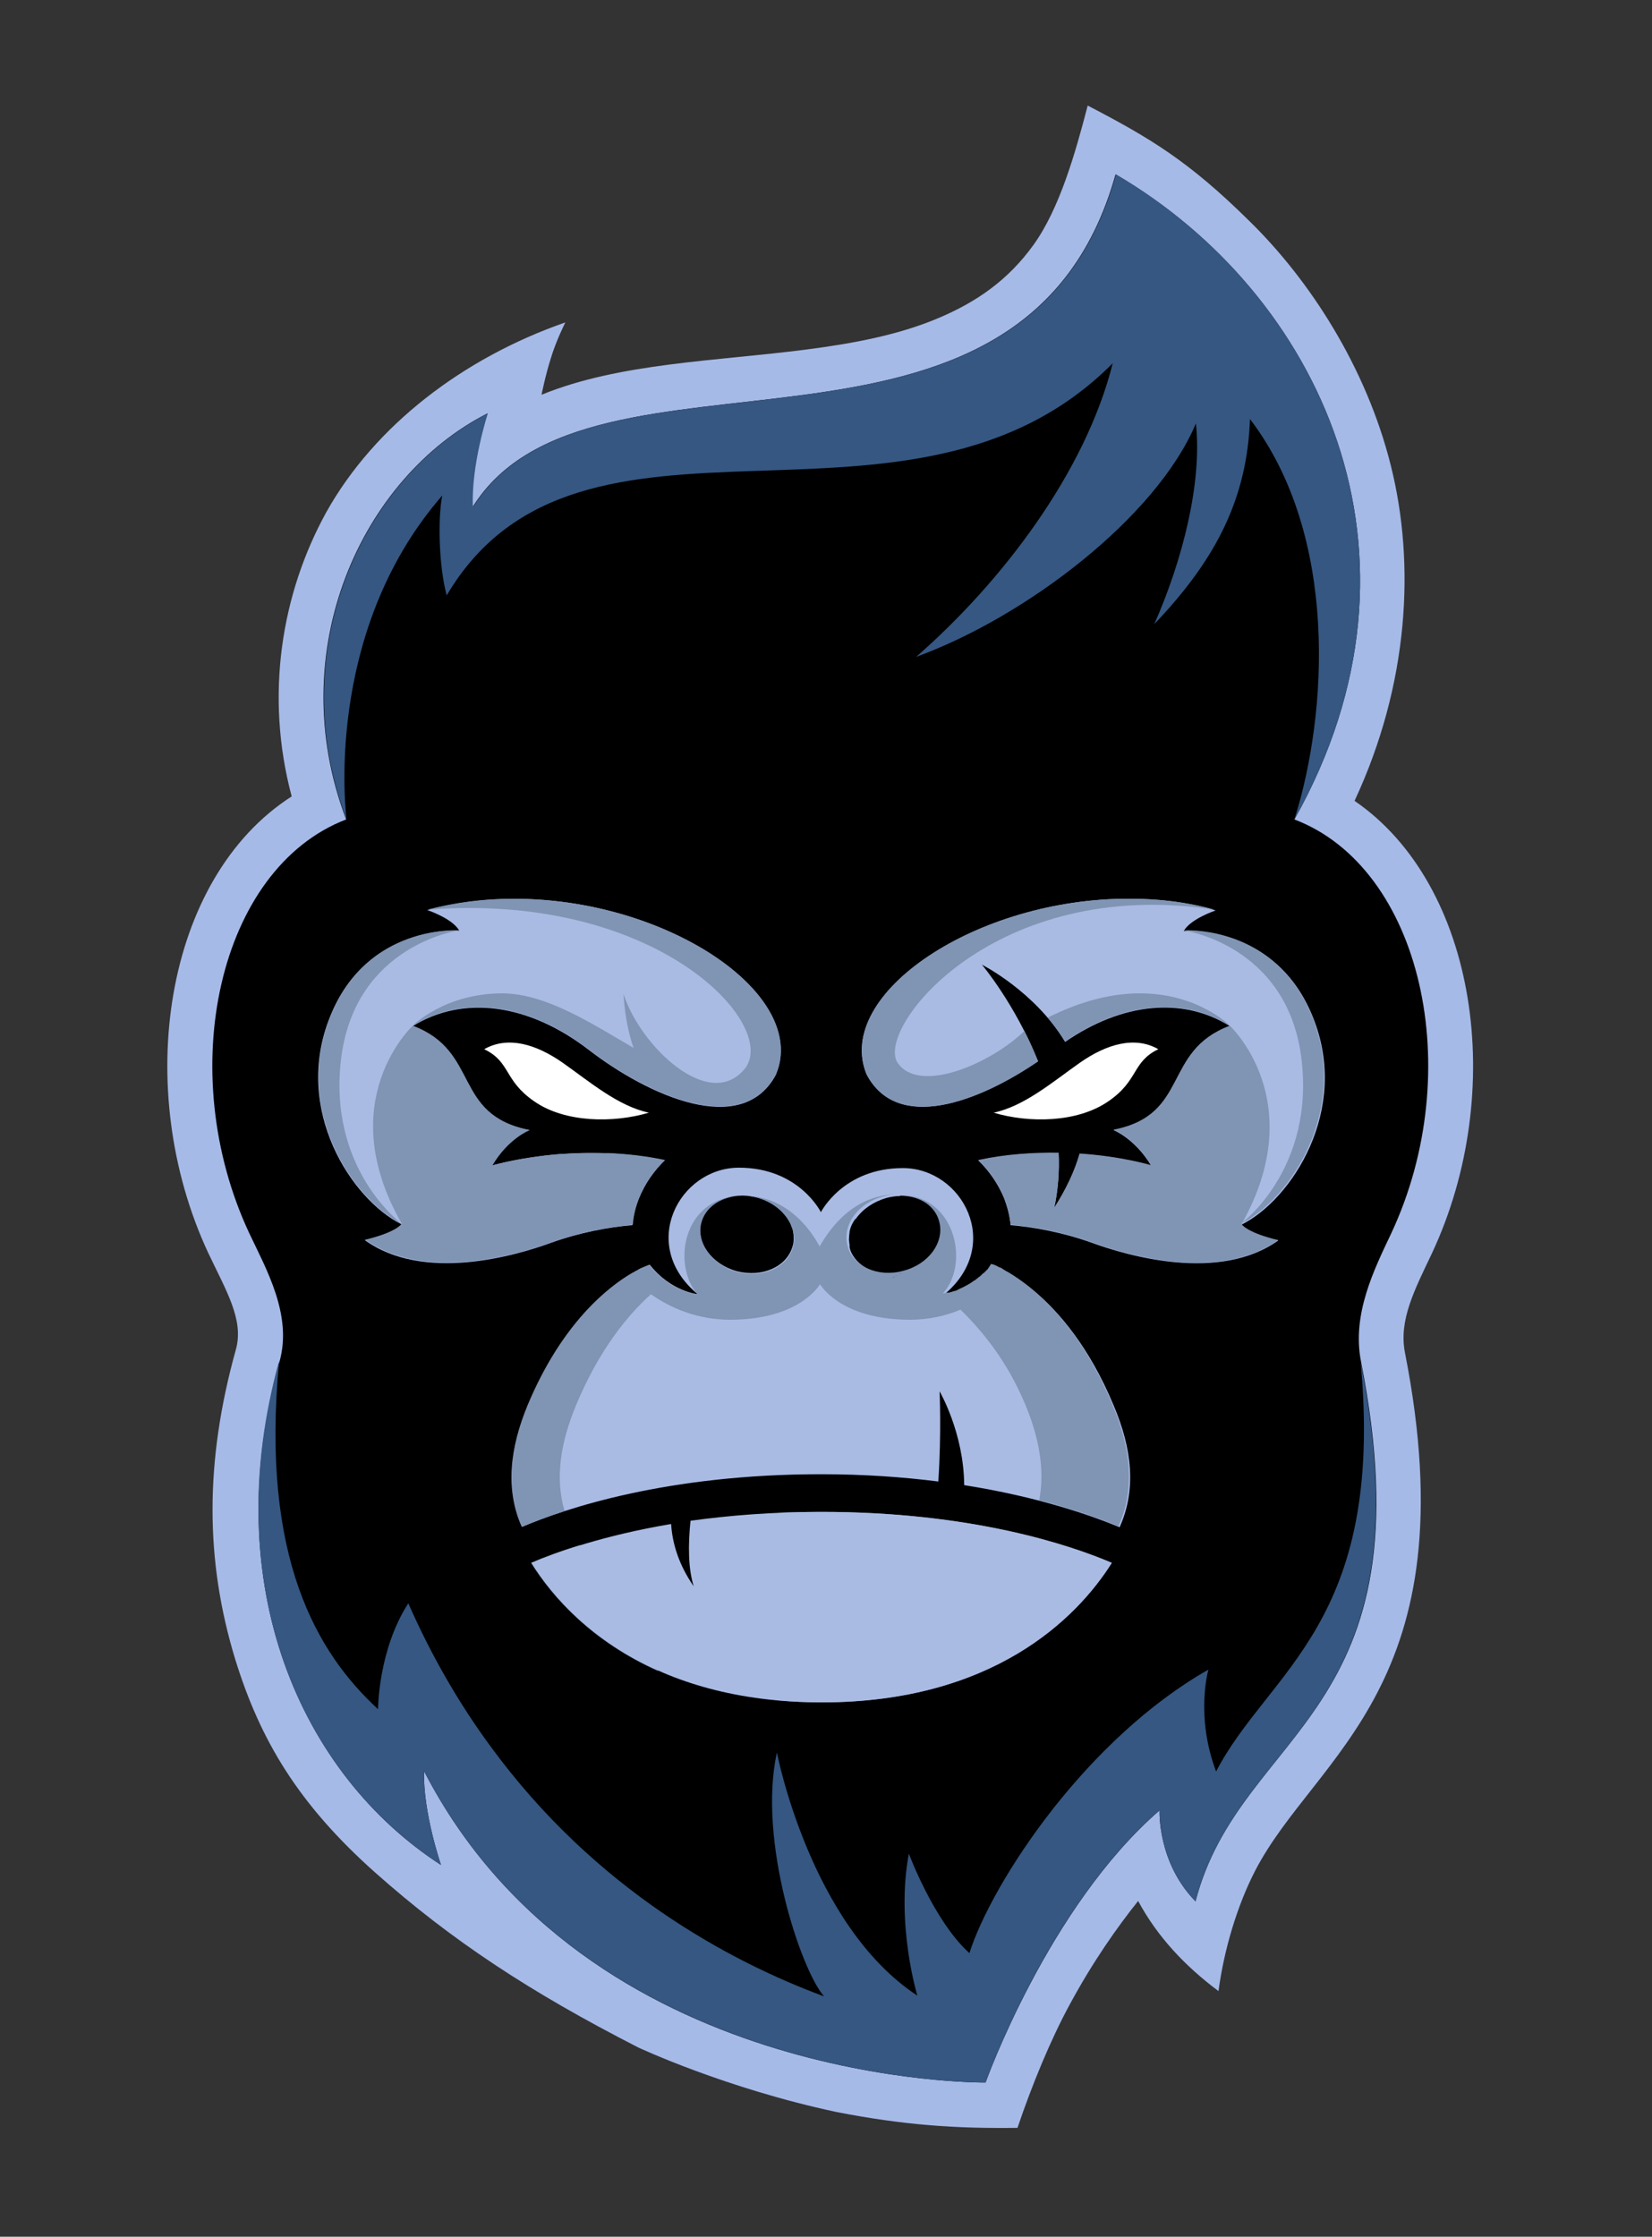 <svg xmlns="http://www.w3.org/2000/svg" xmlns:xlink="http://www.w3.org/1999/xlink" width="130" zoomAndPan="magnify" viewBox="0 0 97.5 132" height="176" preserveAspectRatio="xMidYMid meet" version="1.0"><rect x="0" y="0" width="97.5" height="132" fill="#333333" stroke="none"/><defs><clipPath id="c9f12bd0fb"><path d="M 9 6.23 L 87 6.23 L 87 125.621 L 9 125.621 Z M 9 6.23 " clip-rule="nonzero"/></clipPath></defs><g clip-path="url(#c9f12bd0fb)"><path fill="#a6bae8" d="M 64.195 6.23 C 63.457 9.074 62.527 12.32 61.004 14.441 C 59.477 16.566 57.598 17.832 55.406 18.762 C 53.047 19.766 50.379 20.266 47.613 20.625 C 42.277 21.316 36.559 21.414 31.961 23.297 C 31.961 23.297 32.176 22.199 32.508 21.148 C 32.82 20.102 33.367 19.027 33.367 19.027 C 27.34 21.125 22.121 25.113 19.262 30.219 C 16.617 35.016 15.617 41.008 17.215 47 C 9.688 51.82 7.781 64.254 12.281 73.922 C 13.355 76.191 14.402 77.883 13.926 79.625 C 12.066 86.285 12.117 92.133 13.879 97.91 C 15.355 102.707 17.621 106.477 22.121 110.488 C 26.625 114.496 31.27 117.555 37.656 120.824 C 37.656 120.824 42.777 123.234 49.379 124.641 C 53.309 125.406 56.359 125.621 60.051 125.574 C 60.906 123.043 62.004 120.371 63.148 118.27 C 64.504 115.762 65.934 113.734 67.172 112.184 C 68.316 114.309 69.938 116.023 71.914 117.504 C 72.25 115 73.035 112.422 74.082 110.391 C 77.633 103.543 86.781 99.461 82.922 79.84 C 82.539 77.906 83.492 76.117 84.52 73.945 C 88.973 64.422 87.188 52.227 79.945 47.262 C 83.16 40.363 83.539 33.273 82.086 27.477 C 80.633 21.652 77.273 16.496 73.727 13.035 C 70.176 9.527 67.914 8.164 64.195 6.23 Z M 64.195 6.23 " fill-opacity="1" fill-rule="nonzero"/></g><path fill="#000000" d="M 65.84 10.289 C 60.359 29.934 34.797 18.812 27.887 29.934 C 27.77 27.449 28.77 24.395 28.77 24.395 C 21.359 28.168 16.641 38.383 20.43 48.359 C 12.902 51.246 10.234 63.207 14.711 72.777 C 15.715 74.902 17.262 77.598 16.5 80.344 C 12.809 93.566 17.762 104.711 26.027 110.059 C 26.027 110.059 24.957 106.957 25.027 104.52 C 34.652 123.188 58.168 122.898 58.168 122.898 C 58.168 122.898 61.859 112.539 68.438 106.836 C 68.438 106.836 68.293 109.891 70.559 112.207 C 73.227 101.941 84.469 101.371 80.324 80.344 C 79.777 77.551 81.109 74.902 82.113 72.777 C 86.59 63.207 83.922 51.223 76.395 48.359 C 85.207 32.652 77.848 17.309 65.84 10.289 Z M 65.84 10.289 " fill-opacity="1" fill-rule="nonzero"/><path fill="#ffffff" d="M 31.531 64.996 C 29.723 63.754 30.152 62.68 28.578 61.918 C 29.961 61.129 31.629 61.605 33.223 62.727 C 34.82 63.852 36.488 65.281 38.297 65.664 C 36.203 66.285 33.344 66.262 31.531 64.996 Z M 31.531 64.996 " fill-opacity="1" fill-rule="nonzero"/><path fill="#a9bbe3" d="M 45.805 63.395 C 43.824 67.191 38.25 64.66 34.727 61.941 C 31.176 59.219 27.34 58.719 24.363 60.555 C 28.363 62.059 26.695 65.809 31.223 66.691 C 31.223 66.691 29.961 67.191 29.008 68.789 C 29.008 68.789 33.82 67.336 39.227 68.48 C 38.586 69.102 38.059 69.863 37.703 70.723 C 37.512 71.227 37.371 71.75 37.32 72.301 C 35.941 72.418 34.227 72.73 32.508 73.348 C 30.414 74.113 25.004 75.688 21.527 73.184 C 21.527 73.184 23.195 72.824 23.695 72.25 C 20.766 70.797 17.262 65.496 19.477 60.008 C 21.668 54.516 27.102 54.922 27.102 54.922 C 26.719 54.207 25.219 53.707 25.219 53.707 C 35.773 50.867 48.09 57.738 45.805 63.395 Z M 45.805 63.395 " fill-opacity="1" fill-rule="nonzero"/><path fill="#8094b4" d="M 24.363 60.531 C 24.363 60.531 19.551 64.973 23.719 72.227 C 23.219 72.801 21.551 73.16 21.551 73.16 C 25.027 75.641 30.438 74.09 32.535 73.324 C 34.25 72.703 35.965 72.418 37.348 72.273 C 37.395 71.727 37.512 71.199 37.727 70.699 C 38.059 69.863 38.586 69.102 39.25 68.457 C 38.133 68.219 37.012 68.098 35.988 68.051 C 35.988 68.051 35.965 68.051 35.965 68.051 C 35.891 68.051 35.844 68.051 35.773 68.051 C 35.75 68.051 35.703 68.051 35.68 68.051 C 35.629 68.051 35.582 68.051 35.512 68.051 C 35.465 68.051 35.414 68.051 35.391 68.051 C 35.344 68.051 35.297 68.051 35.25 68.051 C 35.203 68.051 35.152 68.051 35.105 68.051 C 35.059 68.051 35.035 68.051 34.988 68.051 C 34.965 68.051 34.941 68.051 34.914 68.051 C 34.891 68.051 34.867 68.051 34.844 68.051 C 34.797 68.051 34.75 68.051 34.703 68.051 C 34.652 68.051 34.605 68.051 34.559 68.051 C 34.535 68.051 34.535 68.051 34.512 68.051 C 34.082 68.051 33.652 68.074 33.273 68.098 C 33.246 68.098 33.223 68.098 33.199 68.098 C 33.176 68.098 33.152 68.098 33.129 68.098 C 33.059 68.098 32.984 68.098 32.914 68.121 C 32.891 68.121 32.891 68.121 32.867 68.121 C 32.77 68.121 32.699 68.145 32.605 68.145 C 30.461 68.359 29.055 68.789 29.055 68.789 C 30.008 67.168 31.27 66.691 31.27 66.691 C 26.672 65.781 28.363 62.035 24.363 60.531 Z M 24.363 60.531 " fill-opacity="1" fill-rule="nonzero"/><path fill="#8094b4" d="M 30.223 53.039 C 28.555 53.039 26.863 53.254 25.219 53.684 C 38.824 52.609 46.043 60.531 43.945 63.086 C 41.824 65.641 37.75 61.68 36.797 58.648 C 36.797 58.648 36.871 60.391 37.395 61.844 C 34.941 60.414 32.246 58.648 29.676 58.621 C 26.219 58.621 24.363 60.531 24.363 60.531 C 27.34 58.695 31.176 59.195 34.727 61.918 C 38.227 64.613 43.73 67.121 45.754 63.492 C 45.828 63.324 45.898 63.133 45.969 62.918 C 47.184 58.266 38.965 52.988 30.223 53.039 Z M 30.223 53.039 " fill-opacity="1" fill-rule="nonzero"/><path fill="#8094b4" d="M 26.887 54.898 C 27.031 54.898 27.125 54.898 27.125 54.898 C 27.125 54.898 21.027 55.711 20.145 62.371 C 19.285 69.004 23.719 72.227 23.719 72.227 C 20.789 70.773 17.285 65.473 19.5 59.984 C 21.406 55.188 25.816 54.898 26.887 54.898 Z M 26.887 54.898 " fill-opacity="1" fill-rule="nonzero"/><path fill="#ffffff" d="M 65.41 64.996 C 67.223 63.754 66.793 62.68 68.363 61.918 C 66.984 61.129 65.316 61.605 63.719 62.727 C 62.121 63.852 60.457 65.281 58.645 65.664 C 60.719 66.285 63.578 66.262 65.41 64.996 Z M 65.41 64.996 " fill-opacity="1" fill-rule="nonzero"/><path fill="#a9bbe3" d="M 66.695 53.039 C 57.668 52.988 49.211 58.648 51.141 63.395 C 52.949 66.855 57.738 65.043 61.266 62.633 C 59.906 59.242 57.953 56.93 57.953 56.93 C 57.953 56.93 61.074 58.504 62.863 61.488 C 66.223 59.172 69.793 58.812 72.582 60.555 C 68.578 62.059 70.246 65.809 65.719 66.691 C 65.719 66.691 66.984 67.191 67.938 68.789 C 67.938 68.789 66.246 68.266 63.719 68.098 C 63.434 69.102 62.934 70.176 62.219 71.297 C 62.457 70.199 62.527 69.102 62.48 68.051 C 61.051 68.027 59.406 68.121 57.738 68.48 C 58.383 69.102 58.906 69.863 59.266 70.723 C 59.453 71.227 59.598 71.75 59.645 72.301 C 61.027 72.418 62.742 72.73 64.457 73.348 C 66.555 74.113 71.961 75.688 75.441 73.207 C 75.441 73.207 73.773 72.848 73.273 72.273 C 76.203 70.82 79.707 65.52 77.488 60.031 C 75.297 54.543 69.867 54.945 69.867 54.945 C 70.246 54.23 71.746 53.73 71.746 53.73 C 70.055 53.227 68.363 53.039 66.695 53.039 Z M 66.695 53.039 " fill-opacity="1" fill-rule="nonzero"/><path fill="#8094b4" d="M 72.582 60.531 C 68.578 62.035 70.246 65.781 65.719 66.668 C 65.719 66.668 66.984 67.168 67.938 68.766 C 67.938 68.766 66.246 68.242 63.719 68.074 C 63.434 69.078 62.934 70.152 62.219 71.273 C 62.457 70.176 62.527 69.078 62.48 68.027 C 61.051 68.004 59.406 68.098 57.738 68.457 C 58.383 69.078 58.906 69.84 59.266 70.699 C 59.453 71.199 59.598 71.727 59.645 72.273 C 61.027 72.395 62.742 72.703 64.457 73.324 C 66.555 74.09 71.961 75.664 75.441 73.184 C 75.441 73.184 73.773 72.824 73.273 72.25 C 77.371 64.973 72.582 60.531 72.582 60.531 Z M 72.582 60.531 " fill-opacity="1" fill-rule="nonzero"/><path fill="#8094b4" d="M 66.695 53.039 C 57.668 52.988 49.211 58.648 51.141 63.395 C 52.949 66.855 57.738 65.043 61.266 62.633 C 61.004 61.988 60.742 61.391 60.457 60.844 C 58.5 62.75 54.215 64.637 52.949 62.68 C 51.734 60.578 58.738 51.699 71.699 53.684 C 70.055 53.227 68.363 53.039 66.695 53.039 Z M 66.695 53.039 " fill-opacity="1" fill-rule="nonzero"/><path fill="#8094b4" d="M 67.27 58.621 C 65.746 58.621 63.934 59.004 61.836 60.055 C 62.195 60.484 62.551 60.961 62.863 61.465 C 66.223 59.148 69.793 58.789 72.582 60.531 C 72.582 60.531 70.723 58.621 67.27 58.621 Z M 67.27 58.621 " fill-opacity="1" fill-rule="nonzero"/><path fill="#8094b4" d="M 70.055 54.898 C 69.914 54.898 69.816 54.898 69.816 54.898 C 69.816 54.898 75.918 55.711 76.797 62.371 C 77.656 69.004 73.227 72.227 73.227 72.227 C 76.156 70.773 79.656 65.473 77.441 59.984 C 75.512 55.188 71.129 54.898 70.055 54.898 Z M 70.055 54.898 " fill-opacity="1" fill-rule="nonzero"/><path fill="#8094b4" d="M 48.473 89.223 C 47.59 89.223 46.707 89.246 45.898 89.27 C 53.285 89.602 58.215 91.25 60.457 92.203 C 58.574 95.211 54.285 99.582 45.898 100.344 C 46.707 100.414 47.59 100.465 48.473 100.465 C 58.574 100.465 63.527 95.523 65.602 92.23 C 63.102 91.156 57.309 89.223 48.473 89.223 Z M 48.473 89.223 " fill-opacity="1" fill-rule="nonzero"/><path fill="#a9bbe3" d="M 43.613 68.91 C 40.086 68.91 37.656 73.469 41.18 76.379 C 41.18 76.379 39.586 76.215 38.348 74.637 C 38.348 74.637 34.059 76 31.176 82.895 C 30.102 85.473 29.84 87.91 30.816 90.105 C 33.391 89.008 39.395 87 48.449 87 C 50.996 87 53.309 87.168 55.379 87.43 C 55.57 84.566 55.453 82.109 55.453 82.109 C 55.453 82.109 56.883 84.543 56.906 87.645 C 61.312 88.34 64.41 89.438 66.078 90.129 C 67.078 87.91 66.816 85.5 65.719 82.922 C 62.836 76.023 58.551 74.66 58.551 74.66 C 57.309 76.238 55.715 76.406 55.715 76.406 C 59.238 73.492 56.809 68.934 53.285 68.934 C 49.758 68.934 48.449 71.535 48.449 71.535 C 48.449 71.535 47.16 68.91 43.613 68.91 Z M 53.117 70.559 C 54.309 70.559 55.285 71.199 55.523 72.156 C 55.855 73.375 54.902 74.688 53.402 75.066 C 52.07 75.426 50.711 74.926 50.234 73.898 C 50.188 73.805 50.164 73.707 50.141 73.613 C 50.141 73.59 50.141 73.59 50.141 73.562 C 50.141 73.539 50.141 73.539 50.141 73.516 C 50.141 73.492 50.141 73.492 50.141 73.469 C 50.117 73.301 50.09 73.133 50.117 72.992 C 50.117 72.969 50.117 72.969 50.117 72.945 C 50.117 72.871 50.141 72.801 50.141 72.703 C 50.141 72.703 50.141 72.68 50.141 72.68 C 50.188 72.465 50.258 72.273 50.379 72.086 C 50.379 72.086 50.379 72.059 50.402 72.059 C 50.402 72.035 50.426 72.035 50.426 72.012 C 50.426 71.988 50.449 71.965 50.473 71.965 C 50.496 71.941 50.496 71.918 50.52 71.918 C 50.926 71.344 51.57 70.914 52.309 70.699 C 52.57 70.629 52.855 70.582 53.141 70.582 C 53.094 70.559 53.117 70.559 53.117 70.559 Z M 43.801 70.559 C 43.824 70.559 43.852 70.559 43.852 70.559 C 44.137 70.559 44.398 70.605 44.684 70.676 C 45.684 70.938 46.496 71.656 46.758 72.488 C 46.758 72.488 46.758 72.465 46.758 72.465 C 46.758 72.441 46.758 72.441 46.734 72.418 C 46.734 72.441 46.734 72.441 46.758 72.465 C 46.758 72.488 46.781 72.539 46.781 72.562 C 46.781 72.586 46.805 72.633 46.805 72.656 C 46.805 72.68 46.805 72.68 46.805 72.703 C 46.805 72.703 46.805 72.703 46.805 72.68 C 46.805 72.73 46.828 72.777 46.828 72.824 C 46.852 73.062 46.852 73.324 46.781 73.539 C 46.445 74.758 44.992 75.402 43.492 75.02 C 41.992 74.613 41.062 73.301 41.371 72.109 C 41.633 71.199 42.609 70.559 43.801 70.559 Z M 44.566 70.629 C 44.59 70.629 44.59 70.629 44.613 70.629 C 44.59 70.652 44.59 70.629 44.566 70.629 Z M 46.207 71.582 C 46.23 71.605 46.281 71.656 46.305 71.68 C 46.281 71.629 46.258 71.605 46.207 71.582 Z M 46.352 71.727 C 46.352 71.75 46.375 71.75 46.375 71.773 C 46.375 71.797 46.398 71.797 46.398 71.82 C 46.398 71.797 46.375 71.797 46.375 71.773 C 46.375 71.75 46.352 71.75 46.352 71.727 Z M 46.469 71.871 C 46.469 71.895 46.496 71.895 46.496 71.918 C 46.469 71.895 46.469 71.895 46.469 71.871 Z M 46.496 71.941 C 46.52 71.965 46.52 71.988 46.543 71.988 C 46.52 71.965 46.52 71.941 46.496 71.941 Z M 46.543 72.012 C 46.543 72.012 46.543 72.035 46.566 72.035 C 46.566 72.035 46.543 72.035 46.543 72.012 Z M 46.566 72.059 C 46.566 72.086 46.59 72.086 46.59 72.109 C 46.59 72.086 46.59 72.059 46.566 72.059 Z M 46.613 72.133 C 46.637 72.156 46.637 72.18 46.66 72.203 C 46.637 72.18 46.613 72.156 46.613 72.133 Z M 46.66 72.227 C 46.66 72.25 46.684 72.25 46.684 72.273 C 46.66 72.25 46.66 72.227 46.66 72.227 Z M 46.684 72.301 C 46.684 72.301 46.684 72.324 46.707 72.324 C 46.707 72.324 46.684 72.301 46.684 72.301 Z M 46.707 72.371 C 46.707 72.395 46.707 72.395 46.734 72.418 C 46.734 72.395 46.734 72.371 46.707 72.371 Z M 46.707 72.371 " fill-opacity="1" fill-rule="nonzero"/><path fill="#8094b4" d="M 43.852 70.559 C 44.137 70.559 44.398 70.605 44.684 70.676 C 46.184 71.082 47.113 72.395 46.805 73.59 C 46.469 74.805 45.016 75.449 43.516 75.066 C 42.016 74.66 41.086 73.348 41.395 72.156 C 41.633 71.273 42.469 70.676 43.539 70.582 C 40.301 70.797 39.656 74.637 41.18 76.406 C 41.18 76.406 40.324 76.309 39.395 75.664 C 39.371 75.641 39.324 75.617 39.301 75.594 C 39.277 75.57 39.227 75.547 39.203 75.52 C 39.203 75.52 39.18 75.52 39.18 75.496 C 39.133 75.473 39.109 75.449 39.062 75.402 C 39.012 75.379 38.988 75.332 38.941 75.305 C 38.895 75.258 38.871 75.234 38.824 75.188 C 38.801 75.164 38.773 75.141 38.75 75.141 C 38.727 75.117 38.703 75.09 38.68 75.066 C 38.633 75.02 38.609 74.973 38.562 74.949 C 38.488 74.852 38.395 74.758 38.324 74.66 C 38.324 74.66 38.324 74.66 38.297 74.66 C 38.297 74.66 38.297 74.66 38.273 74.66 C 38.227 74.688 38.133 74.711 37.965 74.781 C 37.918 74.805 37.848 74.828 37.797 74.852 C 37.773 74.875 37.75 74.875 37.703 74.902 C 37.703 74.902 37.68 74.902 37.68 74.926 C 37.633 74.949 37.559 74.996 37.488 75.02 C 37.488 75.02 37.465 75.02 37.465 75.043 C 37.441 75.066 37.395 75.09 37.371 75.09 C 37.348 75.09 37.348 75.117 37.32 75.117 C 35.891 75.949 33.176 78.074 31.152 82.895 C 30.078 85.473 29.816 87.91 30.793 90.105 C 31.438 89.844 32.27 89.508 33.32 89.172 C 32.746 87.215 33.082 85.117 34.012 82.895 C 35.367 79.652 37.035 77.621 38.418 76.379 C 39.539 77.168 41.133 77.883 43.086 77.883 C 47.234 77.883 48.398 75.785 48.398 75.785 C 48.398 75.785 49.566 77.883 53.715 77.883 C 54.832 77.883 55.832 77.645 56.691 77.289 C 57.953 78.527 59.43 80.293 60.504 82.871 C 61.336 84.855 61.672 86.762 61.336 88.531 C 63.434 89.078 64.98 89.652 66.008 90.082 C 67.008 87.859 66.746 85.449 65.648 82.871 C 63.648 78.074 60.957 75.949 59.527 75.09 C 59.504 75.066 59.453 75.043 59.43 75.043 C 59.406 75.02 59.383 75.02 59.359 74.996 C 59.312 74.973 59.289 74.949 59.238 74.926 C 59.215 74.902 59.191 74.902 59.168 74.875 C 59.145 74.852 59.121 74.852 59.098 74.828 C 59.074 74.828 59.051 74.805 59.027 74.805 C 59.004 74.781 58.977 74.781 58.953 74.781 C 58.93 74.758 58.906 74.758 58.883 74.734 C 58.859 74.734 58.859 74.711 58.836 74.711 C 58.738 74.66 58.668 74.637 58.598 74.613 C 58.598 74.613 58.598 74.613 58.574 74.613 C 58.551 74.613 58.551 74.613 58.527 74.59 C 58.5 74.59 58.5 74.59 58.5 74.59 C 58.477 74.613 58.453 74.637 58.453 74.66 C 58.43 74.688 58.406 74.711 58.406 74.734 C 58.383 74.758 58.359 74.781 58.359 74.805 C 58.336 74.828 58.312 74.852 58.312 74.875 C 58.312 74.875 58.289 74.902 58.289 74.902 C 58.262 74.926 58.262 74.926 58.238 74.949 C 58.215 74.973 58.191 74.996 58.168 75.02 C 58.145 75.043 58.121 75.066 58.098 75.09 C 58.074 75.117 58.051 75.141 58.023 75.141 C 57.977 75.188 57.953 75.211 57.906 75.258 C 57.859 75.305 57.836 75.332 57.785 75.355 C 57.738 75.379 57.715 75.426 57.668 75.449 C 57.621 75.473 57.598 75.52 57.547 75.547 C 57.523 75.547 57.523 75.57 57.5 75.57 C 57.238 75.762 56.977 75.902 56.715 76.023 C 56.645 76.047 56.57 76.094 56.523 76.117 C 56.5 76.141 56.453 76.141 56.43 76.164 C 56.406 76.164 56.359 76.191 56.332 76.191 C 56.332 76.191 56.332 76.191 56.309 76.191 C 56.191 76.238 56.094 76.262 56 76.285 C 55.977 76.285 55.977 76.285 55.953 76.285 C 55.93 76.285 55.93 76.285 55.906 76.285 C 55.855 76.285 55.832 76.309 55.785 76.309 C 55.785 76.309 55.762 76.309 55.762 76.309 C 55.691 76.332 55.645 76.332 55.645 76.332 C 57.168 74.711 56.523 70.723 53.285 70.508 C 54.355 70.605 55.215 71.227 55.43 72.086 C 55.762 73.301 54.809 74.613 53.309 74.996 C 51.809 75.402 50.328 74.734 50.02 73.516 C 49.688 72.301 50.641 70.984 52.141 70.605 C 52.402 70.531 52.688 70.484 52.973 70.484 C 50.473 70.484 49.043 72.371 48.375 73.562 C 47.781 72.441 46.352 70.559 43.852 70.559 Z M 43.852 70.559 " fill-opacity="1" fill-rule="nonzero"/><path fill="#8094b4" d="M 34.25 91.18 C 33.008 91.559 32.059 91.918 31.344 92.23 C 32.605 94.258 34.941 96.883 38.871 98.625 C 36.18 96.047 34.844 93.254 34.25 91.18 Z M 34.25 91.18 " fill-opacity="1" fill-rule="nonzero"/><path fill="#a9bbe3" d="M 48.473 89.223 C 45.566 89.223 42.992 89.438 40.754 89.746 C 40.609 91.156 40.609 92.539 40.941 93.613 C 40.062 92.348 39.68 91.082 39.609 89.938 C 35.652 90.605 32.891 91.586 31.367 92.23 C 33.438 95.547 38.395 100.465 48.496 100.465 C 58.598 100.465 63.551 95.523 65.625 92.23 C 63.102 91.156 57.309 89.223 48.473 89.223 Z M 48.473 89.223 " fill-opacity="1" fill-rule="nonzero"/><path fill="#355782" d="M 80.301 80.344 C 81.754 95.809 74.867 98.578 71.773 104.543 C 70.531 101.25 71.32 98.531 71.32 98.531 C 67.746 100.559 64.602 103.637 62.172 106.715 C 59.621 109.961 57.859 113.207 57.215 115.262 C 55.117 113.375 53.641 109.391 53.641 109.391 C 52.855 113.543 54.141 117.77 54.141 117.77 C 47.805 113.613 45.852 103.422 45.852 103.422 C 44.707 108.625 47.281 116.289 48.637 117.816 C 43.086 115.762 35.129 111.516 28.938 103.043 C 27.148 100.605 25.504 97.812 24.098 94.617 C 22.312 97.383 22.312 100.867 22.312 100.867 C 18.738 97.574 15.355 91.965 16.477 80.293 C 12.809 93.566 17.762 104.711 26.027 110.059 C 26.027 110.059 24.957 106.957 25.027 104.52 C 25.219 104.902 25.434 105.285 25.648 105.668 C 35.629 123.16 58.168 122.898 58.168 122.898 C 58.168 122.898 60.457 116.43 64.672 110.918 C 65.793 109.438 67.055 108.031 68.438 106.836 C 68.438 106.836 68.293 109.891 70.559 112.207 C 73.203 101.969 84.445 101.395 80.301 80.344 Z M 80.301 80.344 " fill-opacity="1" fill-rule="nonzero"/><path fill="#355782" d="M 70.582 24.992 C 70.961 28.477 69.793 33.059 68.125 36.832 C 71.867 32.918 73.605 29.312 73.773 24.73 C 79.016 31.605 78.371 42.105 76.395 48.359 C 85.207 32.652 77.848 17.309 65.863 10.289 C 60.383 29.934 34.82 18.812 27.91 29.934 C 27.793 27.449 28.793 24.395 28.793 24.395 C 21.383 28.168 16.668 38.383 20.453 48.359 C 20.453 48.359 18.977 37.43 26.102 29.242 C 25.84 30.531 25.887 33.371 26.363 35.137 C 34.25 21.793 53.715 33.465 65.672 21.438 C 64.051 27.906 59.098 34.371 54.07 38.766 C 60.551 36.402 68.246 30.531 70.582 24.992 " fill-opacity="1" fill-rule="nonzero"/><path fill="#241c1c" d="M 52.785 75.355 C 52.762 75.379 52.734 75.379 52.688 75.402 C 52.711 75.379 52.734 75.379 52.785 75.355 Z M 52.785 75.355 " fill-opacity="1" fill-rule="nonzero"/><path fill="#241c1c" d="M 52.949 75.258 C 52.926 75.281 52.879 75.281 52.855 75.305 C 52.879 75.305 52.902 75.281 52.949 75.258 Z M 52.949 75.258 " fill-opacity="1" fill-rule="nonzero"/><path fill="#241c1c" d="M 53.07 75.211 C 53.047 75.211 53.023 75.234 53 75.234 C 53.023 75.234 53.047 75.211 53.07 75.211 Z M 53.07 75.211 " fill-opacity="1" fill-rule="nonzero"/><path fill="#241c1c" d="M 53.188 75.141 C 53.164 75.141 53.141 75.164 53.094 75.188 C 53.141 75.164 53.164 75.164 53.188 75.141 Z M 53.188 75.141 " fill-opacity="1" fill-rule="nonzero"/><path fill="#241c1c" d="M 53.426 75.066 C 53.426 75.066 53.402 75.066 53.379 75.09 C 53.402 75.066 53.426 75.066 53.426 75.066 Z M 53.426 75.066 " fill-opacity="1" fill-rule="nonzero"/><path fill="#241c1c" d="M 52.785 75.355 C 52.762 75.379 52.734 75.379 52.688 75.402 C 52.711 75.379 52.734 75.379 52.785 75.355 Z M 52.785 75.355 " fill-opacity="1" fill-rule="nonzero"/><path fill="#241c1c" d="M 52.949 75.258 C 52.926 75.281 52.879 75.281 52.855 75.305 C 52.879 75.305 52.902 75.281 52.949 75.258 Z M 52.949 75.258 " fill-opacity="1" fill-rule="nonzero"/><path fill="#241c1c" d="M 53.07 75.211 C 53.047 75.211 53.023 75.234 53 75.234 C 53.023 75.234 53.047 75.211 53.07 75.211 Z M 53.07 75.211 " fill-opacity="1" fill-rule="nonzero"/><path fill="#241c1c" d="M 53.188 75.141 C 53.164 75.141 53.141 75.164 53.094 75.188 C 53.141 75.164 53.164 75.164 53.188 75.141 Z M 53.188 75.141 " fill-opacity="1" fill-rule="nonzero"/><path fill="#241c1c" d="M 53.426 75.066 C 53.426 75.066 53.402 75.066 53.379 75.09 C 53.402 75.066 53.426 75.066 53.426 75.066 Z M 53.426 75.066 " fill-opacity="1" fill-rule="nonzero"/></svg>